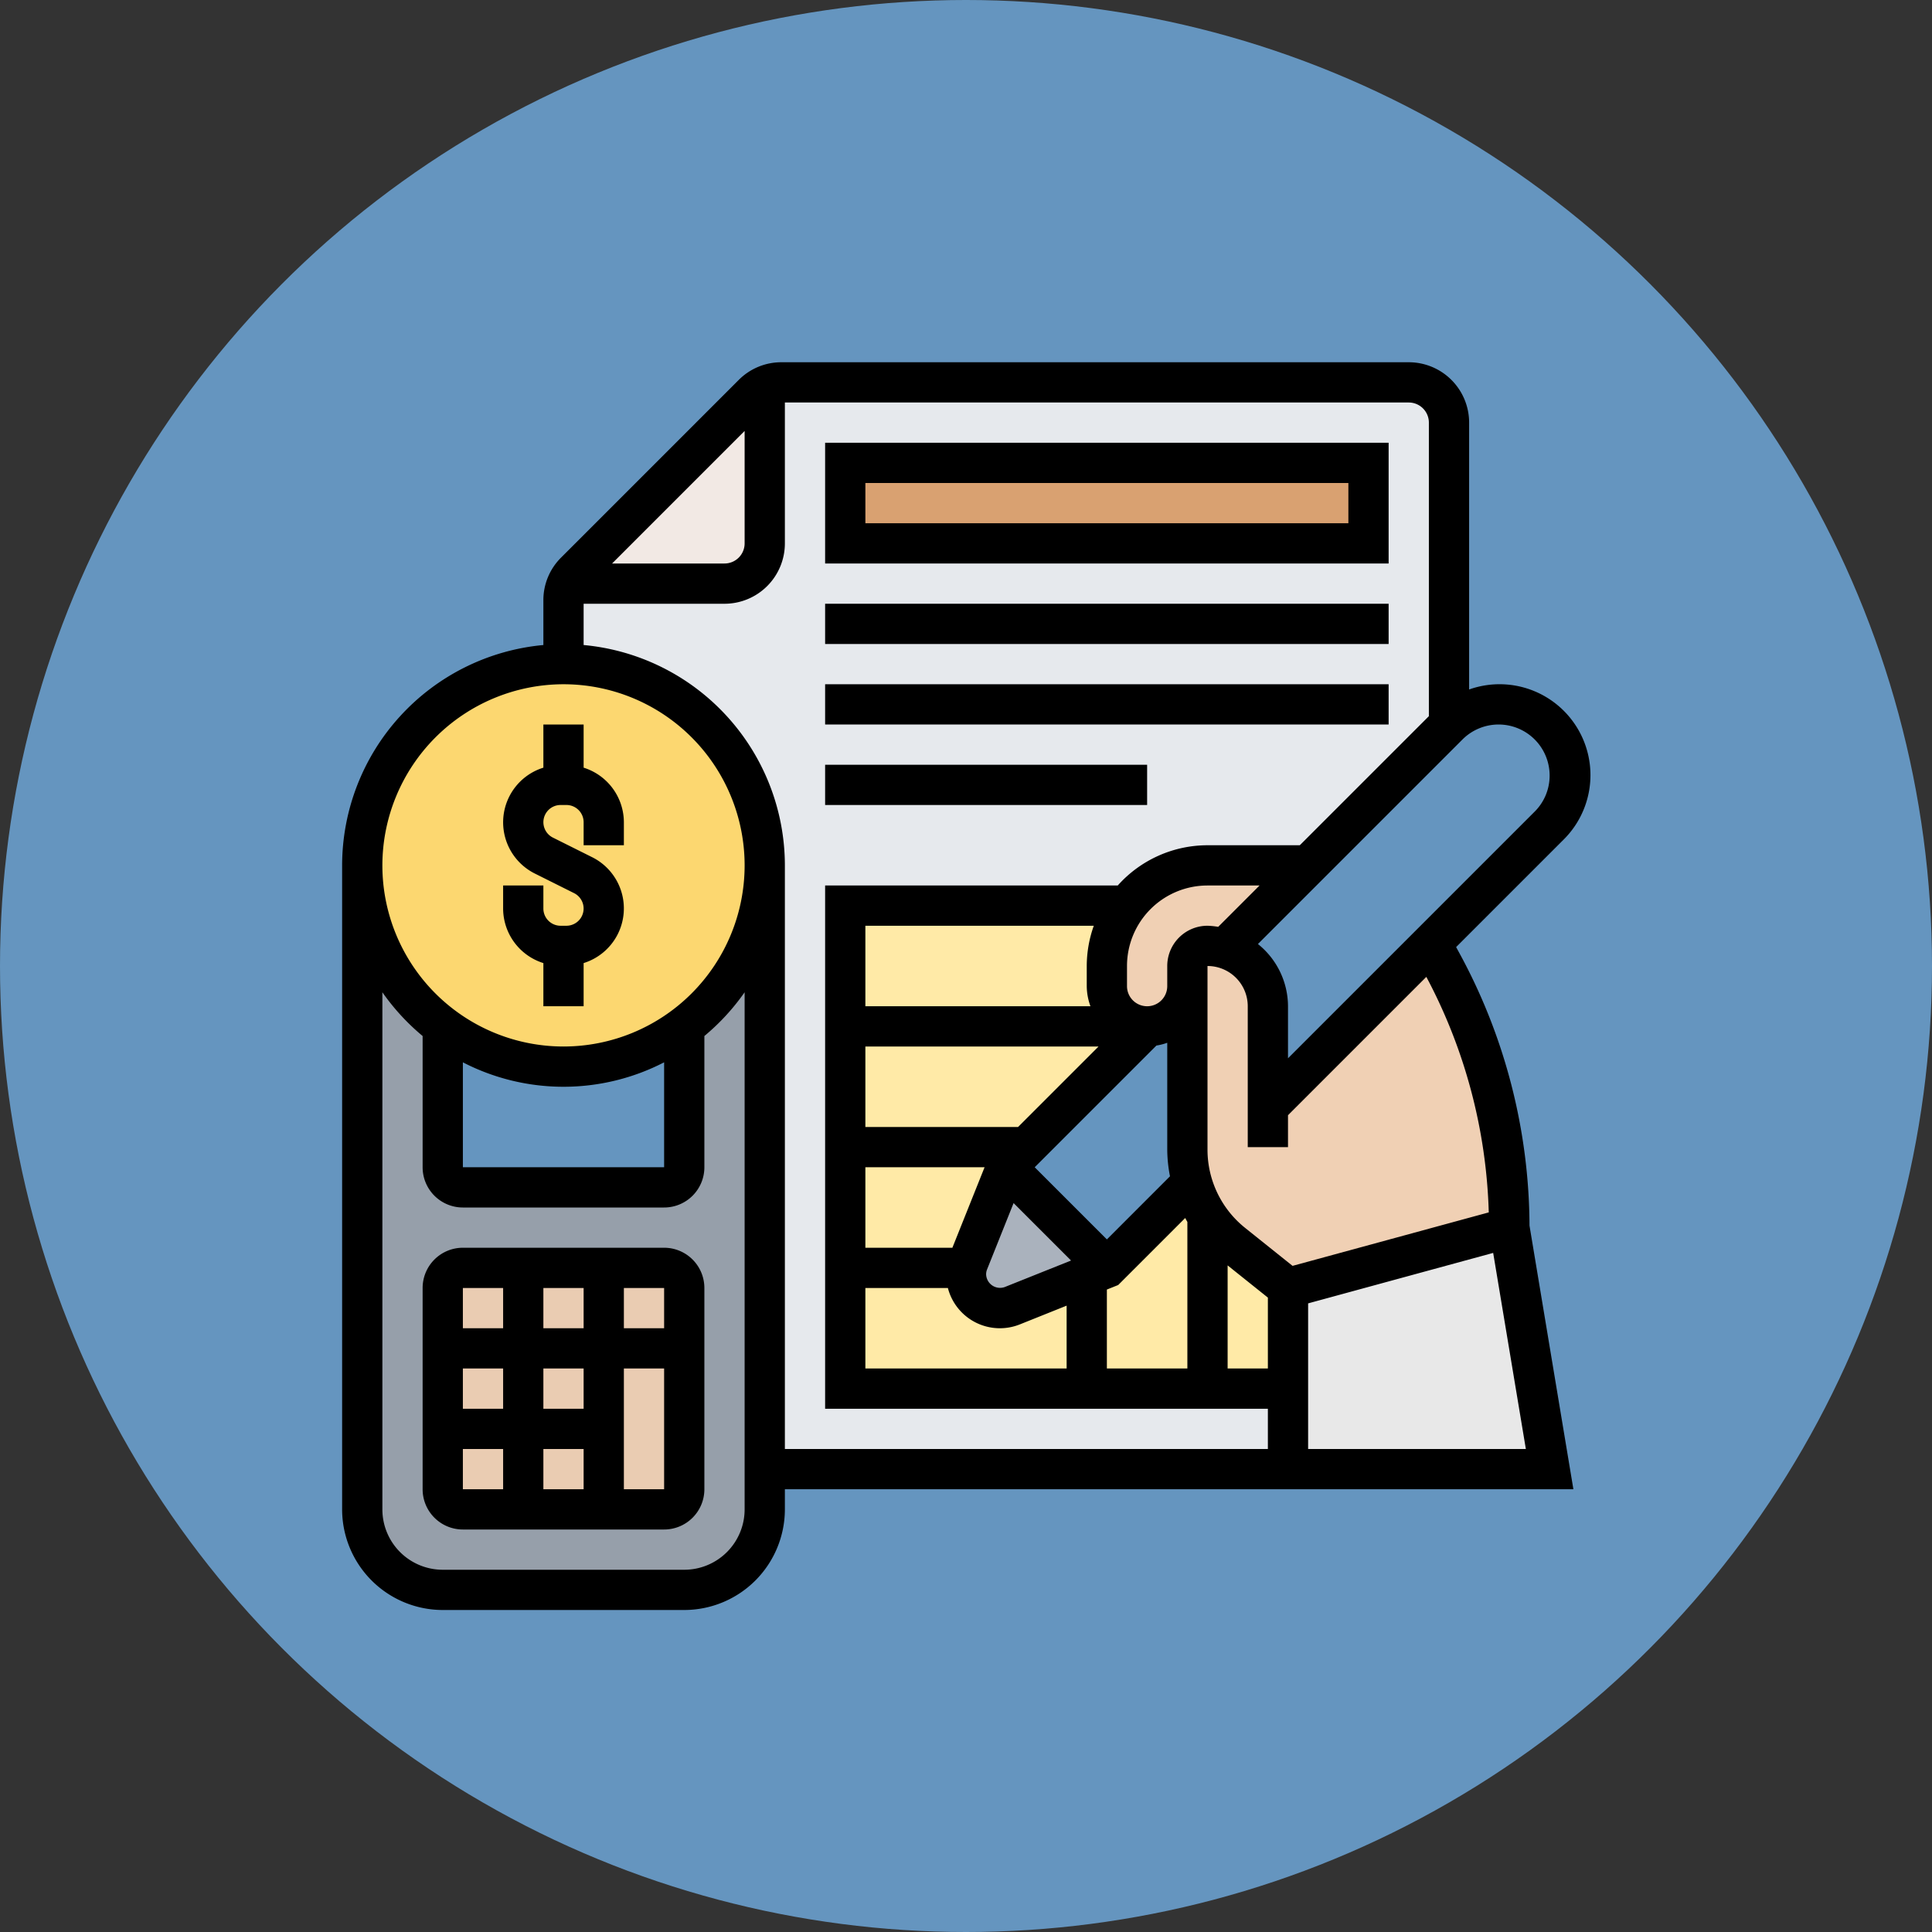<svg xmlns="http://www.w3.org/2000/svg" width="96" height="96" viewBox="0 0 96 96">
  <rect x="0" y="0" width="96" height="96" fill="#333333" stroke="none"/>
  <g id="Grupo_59923" data-name="Grupo 59923" transform="translate(-356 -4855)">
    <circle id="Elipse_4198" data-name="Elipse 4198" cx="48" cy="48" r="48" transform="translate(356 4855)" fill="#6595bf"/>
    <g id="budget_1_" data-name="budget (1)" transform="translate(372 4872)">
      <g id="Grupo_59901" data-name="Grupo 59901">
        <g id="Grupo_59887" data-name="Grupo 59887">
          <path id="Trazado_111481" data-name="Trazado 111481" d="M56,4V19l-.04.04L49,26H44a5.01,5.01,0,0,0-4,2H26V52H48v4H22V26A10,10,0,0,0,12,16V12.83a1.968,1.968,0,0,1,.18-.83H20a2.006,2.006,0,0,0,2-2V2.18A1.968,1.968,0,0,1,22.83,2H54a2.006,2.006,0,0,1,2,2Z" fill="#e6e9ed"/>
        </g>
        <g id="Grupo_59888" data-name="Grupo 59888">
          <path id="Trazado_111482" data-name="Trazado 111482" d="M45.25,44.8a5.45,5.45,0,0,1-1.21-1.33,5.636,5.636,0,0,1-.8-1.7h-.01L39,46l-1,.4-3.7,1.48A1.682,1.682,0,0,1,32.03,46a1.71,1.71,0,0,1,.09-.3L34,41l1-1,6-6a2.006,2.006,0,0,1-2-2V31a4.941,4.941,0,0,1,1-3H26V52H48V47Z" fill="#ffeaa7"/>
        </g>
        <g id="Grupo_59889" data-name="Grupo 59889">
          <path id="Trazado_111483" data-name="Trazado 111483" d="M26,6H52v4H26Z" fill="#d9a171"/>
        </g>
        <g id="Grupo_59890" data-name="Grupo 59890">
          <path id="Trazado_111484" data-name="Trazado 111484" d="M22,2.18V10a2.006,2.006,0,0,1-2,2H12.18a2.017,2.017,0,0,1,.41-.59l8.82-8.82A2.017,2.017,0,0,1,22,2.18Z" fill="#f2e9e4"/>
        </g>
        <g id="Grupo_59891" data-name="Grupo 59891">
          <path id="Trazado_111485" data-name="Trazado 111485" d="M43,32v8.12a5.678,5.678,0,0,0,.24,1.65h-.01L39,46l-5-5,1-1,6-6a2.015,2.015,0,0,0,2-2Z" fill="#6595bf"/>
        </g>
        <g id="Grupo_59893" data-name="Grupo 59893">
          <path id="Trazado_111487" data-name="Trazado 111487" d="M39,46l-1,.4-3.7,1.48A1.682,1.682,0,0,1,32.03,46a1.71,1.71,0,0,1,.09-.3L34,41Z" fill="#aab2bd"/>
        </g>
        <g id="Grupo_59894" data-name="Grupo 59894">
          <path id="Trazado_111488" data-name="Trazado 111488" d="M59,44l2,12H48V47Z" fill="#e8e8e8"/>
        </g>
        <g id="Grupo_59895" data-name="Grupo 59895">
          <path id="Trazado_111489" data-name="Trazado 111489" d="M42.41,33.41A1.955,1.955,0,0,1,41,34a2.006,2.006,0,0,1-2-2V31a4.941,4.941,0,0,1,1-3,5.01,5.01,0,0,1,4-2h5l-4.13,4.13A3.1,3.1,0,0,0,44,30a1,1,0,0,0-1,1v1A1.955,1.955,0,0,1,42.41,33.41Z" fill="#f0d0b4"/>
        </g>
        <g id="Grupo_59896" data-name="Grupo 59896">
          <path id="Trazado_111490" data-name="Trazado 111490" d="M55.65,30.85A27.493,27.493,0,0,1,59,44L48,47l-2.75-2.2a5.45,5.45,0,0,1-1.21-1.33A6.024,6.024,0,0,1,43,40.12V31a1,1,0,0,1,1-1,3.1,3.1,0,0,1,.87.13,3.058,3.058,0,0,1,1.25.75A2.993,2.993,0,0,1,47,33v5l8.12-8.12Z" fill="#f0d0b4"/>
        </g>
        <g id="Grupo_59897" data-name="Grupo 59897">
          <path id="Trazado_111491" data-name="Trazado 111491" d="M22,26V58a4,4,0,0,1-4,4H6a4,4,0,0,1-4-4V26a9.991,9.991,0,0,0,4,8v7a1,1,0,0,0,1,1H17a1,1,0,0,0,1-1V34A9.991,9.991,0,0,0,22,26Z" fill="#969faa"/>
        </g>
        <g id="Grupo_59898" data-name="Grupo 59898">
          <path id="Trazado_111492" data-name="Trazado 111492" d="M17.078,57.966H7.025a1,1,0,0,1-1-1v-9.96a1,1,0,0,1,1-1H17.077a1,1,0,0,1,1,1v9.96A1,1,0,0,1,17.078,57.966Z" fill="#eaccb2"/>
        </g>
        <g id="Grupo_59900" data-name="Grupo 59900">
          <path id="Trazado_111494" data-name="Trazado 111494" d="M22,26A10,10,0,1,1,12,16,9.991,9.991,0,0,1,22,26Z" fill="#fcd770"/>
        </g>
      </g>
      <g id="Grupo_59902" data-name="Grupo 59902">
        <path id="Trazado_111495" data-name="Trazado 111495" d="M56.526,30.376l-.172-.316,5.318-5.318A4.516,4.516,0,0,0,57,17.26V4a3,3,0,0,0-3-3H22.829a2.982,2.982,0,0,0-2.122.879l-8.828,8.828A2.978,2.978,0,0,0,11,12.829v2.222A11.01,11.01,0,0,0,1,26V58a5.006,5.006,0,0,0,5,5H18a5.006,5.006,0,0,0,5-5V57H62.181L60,43.9A28.54,28.54,0,0,0,56.526,30.376Zm1.45,12.867L48.227,45.9l-2.351-1.881A4.98,4.98,0,0,1,44,40.116V31a2,2,0,0,1,2,2v7h2V38.414l6.874-6.874A26.514,26.514,0,0,1,57.976,43.243ZM44,29a2,2,0,0,0-2,2v1a1,1,0,0,1-2,0V31a4,4,0,0,1,4-4h2.586l-2.054,2.054A3.9,3.9,0,0,0,44,29ZM33.049,46.072l1.316-3.292,2.855,2.855-3.293,1.317A.693.693,0,0,1,33,46.323.653.653,0,0,1,33.049,46.072ZM39,44.586,35.414,41l6.047-6.047A2.918,2.918,0,0,0,42,34.815v5.3a7.034,7.034,0,0,0,.136,1.334ZM38.184,33H27V29H38.35A5.976,5.976,0,0,0,38,31v1A2.966,2.966,0,0,0,38.184,33ZM27,35H38.586l-4,4H27Zm0,6h5.923l-1.6,4H27Zm0,6h4.1a2.668,2.668,0,0,0,3.574,1.809L37,47.877V51H27Zm12,.077.562-.225,3.33-3.33c.036.065.069.131.108.195V51H39Zm6-1.2,2,1.6V51H45ZM61,21.536a2.52,2.52,0,0,1-.743,1.793L48,35.586V33a3.976,3.976,0,0,0-1.494-3.092L56.671,19.743A2.536,2.536,0,0,1,61,21.536ZM21,4.414V10a1,1,0,0,1-1,1H14.414ZM12,17a9,9,0,1,1-9,9,9.011,9.011,0,0,1,9-9ZM7,35.786a10.9,10.9,0,0,0,10,0V41H7ZM18,61H6a3,3,0,0,1-3-3V32.305a11.1,11.1,0,0,0,2,2.174V41a2,2,0,0,0,2,2H17a2,2,0,0,0,2-2V34.479a11.1,11.1,0,0,0,2-2.174V58A3,3,0,0,1,18,61Zm5-6V26A11.01,11.01,0,0,0,13,15.051V13h7a3,3,0,0,0,3-3V3H54a1,1,0,0,1,1,1V18.586L48.586,25H44a5.983,5.983,0,0,0-4.46,2H25V53H47v2Zm26,0V47.764l9.195-2.508L59.819,55Z"/>
        <path id="Trazado_111496" data-name="Trazado 111496" d="M11,30.855V33h2V30.855a2.844,2.844,0,0,0,.422-5.262l-1.95-.974A.855.855,0,0,1,11.854,23h.292a.855.855,0,0,1,.854.854V25h2V23.854a2.849,2.849,0,0,0-2-2.709V19H11v2.145a2.844,2.844,0,0,0-.422,5.262l1.95.974A.855.855,0,0,1,12.146,29h-.292A.855.855,0,0,1,11,28.146V27H9v1.146A2.849,2.849,0,0,0,11,30.855Z"/>
        <path id="Trazado_111497" data-name="Trazado 111497" d="M17,45H7a2,2,0,0,0-2,2V57a2,2,0,0,0,2,2H17a2,2,0,0,0,2-2V47A2,2,0,0,0,17,45Zm0,4H15V47h2Zm-4,8H11V55h2Zm0-4H11V51h2ZM9,53H7V51H9Zm2-4V47h2v2ZM9,47v2H7V47ZM7,55H9v2H7Zm8,2V51h2v6Z"/>
        <path id="Trazado_111498" data-name="Trazado 111498" d="M53,5H25v6H53ZM51,9H27V7H51Z"/>
        <path id="Trazado_111499" data-name="Trazado 111499" d="M25,13H53v2H25Z"/>
        <path id="Trazado_111500" data-name="Trazado 111500" d="M25,17H53v2H25Z"/>
        <path id="Trazado_111501" data-name="Trazado 111501" d="M25,21H41v2H25Z"/>
      </g>
    </g>
  </g>
</svg>
